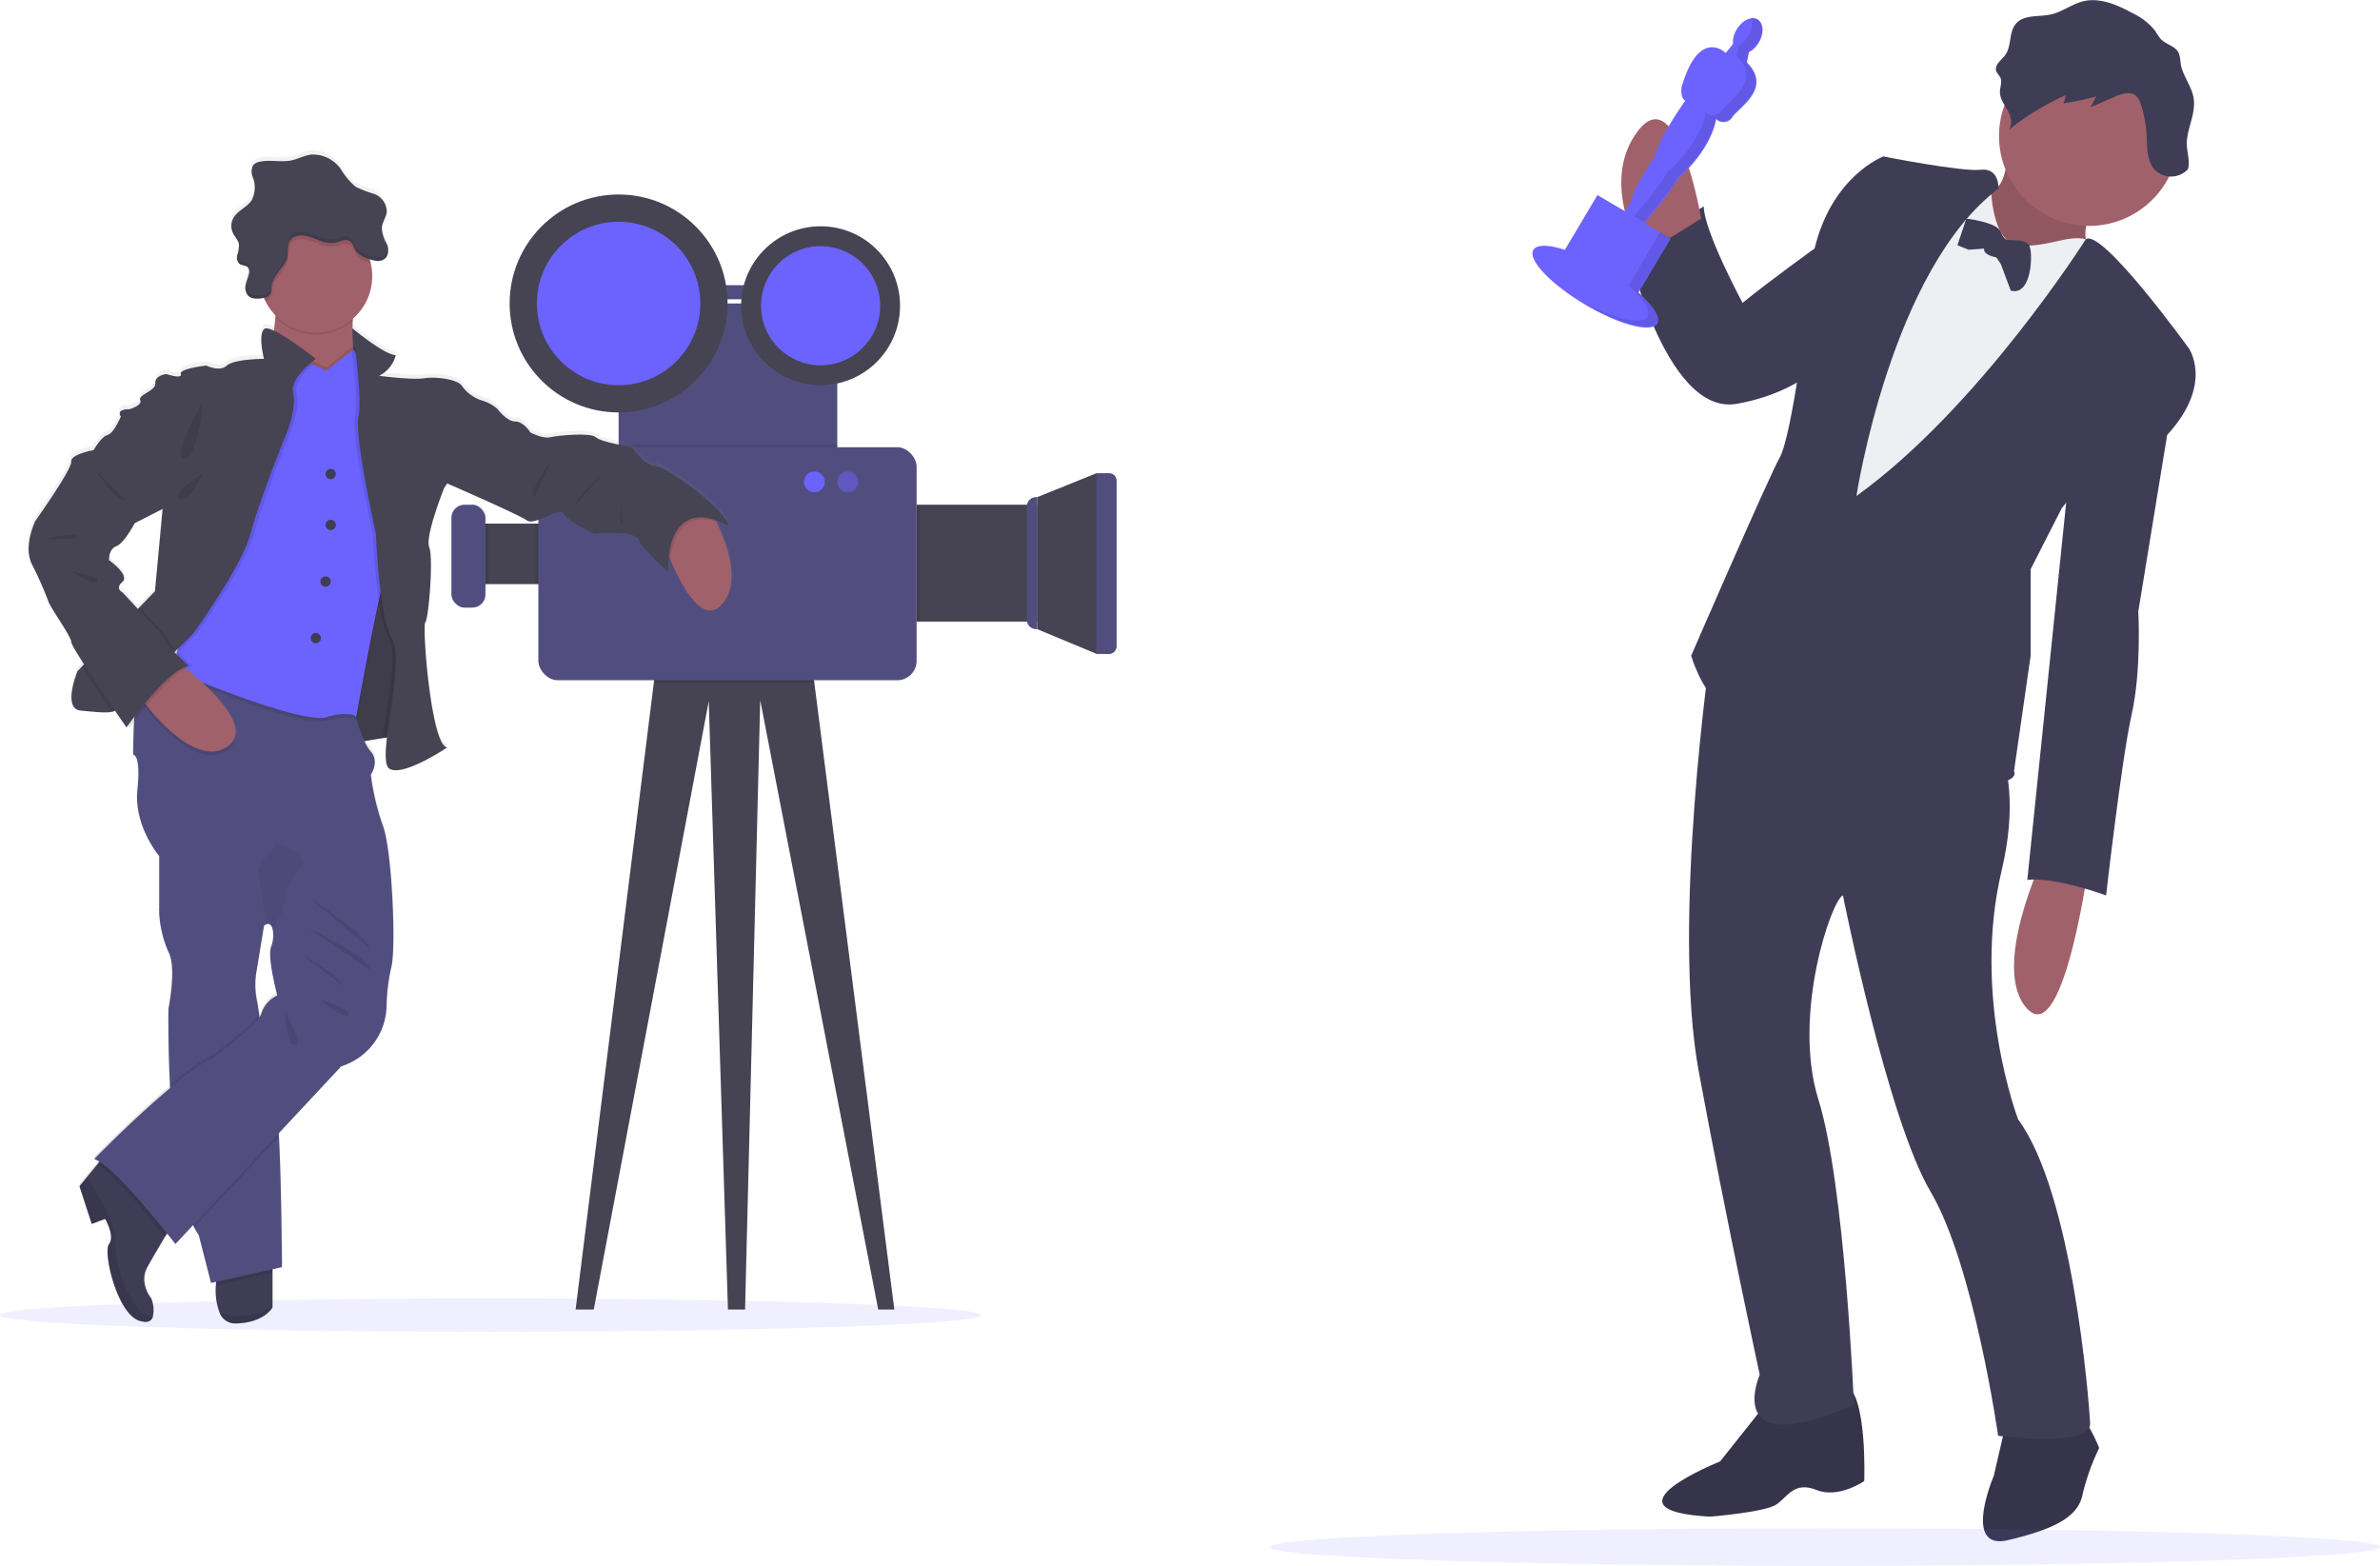 <svg id="Layer_1" data-name="Layer 1" xmlns="http://www.w3.org/2000/svg" xmlns:xlink="http://www.w3.org/1999/xlink" viewBox="0 0 387.89 255.22"><defs><style>.cls-1,.cls-5,.cls-6{fill:#6c63ff;}.cls-1,.cls-11,.cls-4{opacity:0.1;}.cls-1,.cls-10,.cls-4,.cls-6{isolation:isolate;}.cls-2{fill:#464353;}.cls-3{fill:#514e7f;}.cls-6{opacity:0.5;}.cls-7{fill:url(#linear-gradient);}.cls-8{fill:#3f3d56;}.cls-9{fill:#a1616a;}.cls-10{opacity:0.05;}.cls-12{fill:#a0616a;}.cls-13{fill:#36344a;}.cls-14{fill:#eeeff3;}</style><linearGradient id="linear-gradient" x1="99.75" y1="-54.44" x2="99.75" y2="136.5" gradientTransform="matrix(1, 0, 0, -1, -24.78, 189.78)" gradientUnits="userSpaceOnUse"><stop offset="0" stop-color="gray" stop-opacity="0.25"/><stop offset="0.54" stop-color="gray" stop-opacity="0.12"/><stop offset="1" stop-color="gray" stop-opacity="0.1"/></linearGradient></defs><title>what-4</title><ellipse class="cls-1" cx="79.95" cy="214.34" rx="79.95" ry="2.72"/><polygon class="cls-2" points="145.76 213.43 143.13 213.43 123.9 114.12 121.43 213.43 118.64 213.43 115.51 114.29 96.77 213.43 93.81 213.43 106.55 111.36 106.97 108.04 131.96 105.25 132.73 111.36 145.76 213.43"/><rect class="cls-2" x="76.77" y="85.34" width="15.91" height="9.86"/><path class="cls-2" d="M182.11,109.83l9.62-3.88h2.11a1.16,1.16,0,0,1,1.16,1.16V134.2a1.16,1.16,0,0,1-1.16,1.16h-2.11l-9.62-4Z" transform="translate(-13.05 -28.81)"/><rect class="cls-2" x="149.4" y="82.26" width="19.67" height="19.05"/><rect class="cls-3" x="115.26" y="46.48" width="12.66" height="2.3"/><rect class="cls-3" x="100.82" y="49.46" width="35.64" height="26.02"/><rect class="cls-4" x="100.82" y="72.39" width="35.64" height="3.08"/><rect class="cls-4" x="149.09" y="82.26" width="0.8" height="19.05"/><rect class="cls-4" x="87.25" y="85.34" width="5.43" height="9.86"/><polygon class="cls-4" points="132.73 111.36 106.55 111.36 106.97 108.04 131.96 105.25 132.73 111.36"/><rect class="cls-3" x="87.74" y="72.89" width="61.65" height="37.98" rx="3.17"/><path class="cls-3" d="M181.93,109.83h.18v21.52h-.18a1.54,1.54,0,0,1-1.54-1.54h0V111.37A1.54,1.54,0,0,1,181.93,109.83Z" transform="translate(-13.05 -28.81)"/><path class="cls-3" d="M191.73,106h2a1.27,1.27,0,0,1,1.27,1.27V134.1a1.27,1.27,0,0,1-1.27,1.27h-2V106Z" transform="translate(-13.05 -28.81)"/><rect class="cls-4" x="76.77" y="85.34" width="2.84" height="9.86"/><rect class="cls-3" x="73.57" y="82.26" width="5.55" height="16.77" rx="2.13"/><circle class="cls-2" cx="100.82" cy="49.46" r="17.76"/><circle class="cls-5" cx="100.82" cy="49.46" r="13.32"/><circle class="cls-2" cx="133.74" cy="49.83" r="12.95"/><circle class="cls-5" cx="133.74" cy="49.83" r="9.71"/><circle class="cls-5" cx="132.73" cy="78.54" r="1.7"/><circle class="cls-6" cx="138.16" cy="78.54" r="1.7"/><path class="cls-7" d="M129.75,113.23l-.12-.24a10.73,10.73,0,0,1,2.15,1c-.3-2.58-10.18-9.81-12-9.81s-3.75-3.07-3.75-3.07-5.14-.8-5.93-1.63-6.13-.35-7.42-.06-3.26-.79-3.26-.79S98.37,96.84,97,96.84s-2.86-2-2.86-2a6.12,6.12,0,0,0-2.47-1.39A6.45,6.45,0,0,1,88.29,91c-.69-1-4.15-1.49-6.12-1.19s-7.32-.4-7.32-.4A5.22,5.22,0,0,0,77.55,86c-1.94-.1-7.06-4.39-7.06-4.39S70.71,83,71,85l-.33-.42-.05,0a33.81,33.81,0,0,1,0-4.15c0-.11,0-.21,0-.32a9.24,9.24,0,0,0,2.9-9.1c-.06-.23-.12-.45-.19-.66a4.41,4.41,0,0,0,1.19.29h.21a1.71,1.71,0,0,0,1.3-.57h0a1.76,1.76,0,0,0,.14-.23l0,0a1.09,1.09,0,0,0,.09-.23.31.31,0,0,0,0-.08,1.29,1.29,0,0,0,0-.19V69a3.74,3.74,0,0,0-.3-1.32,6,6,0,0,1-.73-2.35,1.38,1.38,0,0,1,0-.2,10.13,10.13,0,0,1,.63-1.88v0A2.86,2.86,0,0,0,76,63a.24.24,0,0,0,0-.08,1.88,1.88,0,0,0,0-.33v0A3.14,3.14,0,0,0,74,59.72a20.64,20.64,0,0,1-3.1-1.18,11.8,11.8,0,0,1-2.42-2.91,5.55,5.55,0,0,0-4.74-2.33c-1.13.13-2.15.72-3.27,1-1.69.35-3.49-.16-5.18.23a1.81,1.81,0,0,0-1.06.6,1.28,1.28,0,0,0-.21.53h0a2.44,2.44,0,0,0,0,.54v0a4.54,4.54,0,0,0,.09.51l0,.1a.36.36,0,0,0,0,.1l.06.21.09.35v0c0,.12.05.25.07.37h0a6.93,6.93,0,0,1,.1.78h0A3.55,3.55,0,0,1,54,60.74c-.74,1.18-2.31,1.71-3,2.94a2.54,2.54,0,0,0-.29,1h0a1.88,1.88,0,0,0,0,.34v0a1,1,0,0,0,0,.3v.07a1.22,1.22,0,0,0,.06.26.19.19,0,0,0,0,.08,1.88,1.88,0,0,0,.12.3h0c.32.66.92,1.21,1,1.92h0A.11.11,0,0,0,52,68a5.22,5.22,0,0,1-.27,1.6,1.29,1.29,0,0,0,0,.19h0v.67a.45.45,0,0,0,0,.11l0,.08a.47.47,0,0,0,.05.1l0,.06.07.11,0,0a.74.74,0,0,0,.13.12c.41.3,1.05.22,1.38.6a.71.71,0,0,1,.1.14l0,0a1,1,0,0,1,.05.16h0a1.56,1.56,0,0,1,0,.68c-.11.59-.37,1.13-.5,1.71,0,.12,0,.24-.06.36h0A1,1,0,0,1,53,75v.23a1.62,1.62,0,0,0,0,.22c0,.08,0,.08,0,.11l0,.08a.53.53,0,0,0,0,.12l0,.07a.5.5,0,0,0,0,.13l0,0a1.08,1.08,0,0,0,.11.18,1.87,1.87,0,0,0,1.57.65A4.7,4.7,0,0,0,56,76.7l.24.54a9.48,9.48,0,0,0,1.67,2.35,2.48,2.48,0,0,1,0,.27c-.07.68-.15,1.4-.24,2.14-.77-.36-1.37-.49-1.6-.24-1,1.09,0,4.86,0,4.86s-4.85,0-6,1.09-3.36,0-3.36,0-4.45.49-4.15,1.39-2.37,0-2.37,0-1.88.2-1.78,1.48-2.87,1.88-2.48,2.77S34,94.83,34,94.83s-2.17-.09-1.38,1.19h0s-1.18,2.78-2.17,3-2.27,2.48-2.27,2.48-3.81.69-3.64,1.88-5.85,9.7-5.85,9.7-2,4.08-.6,7a55.58,55.58,0,0,1,2.67,6c.3,1.09,3.89,5.88,3.86,6.77a21.09,21.09,0,0,0,2.11,3.69l-.36.36-.78.81s-2.47,6.14.49,6.44c2.51.25,4.31.43,5.22.18a1.57,1.57,0,0,0,.42-.18l0,0c1.08,1.59,1.85,2.7,1.85,2.7l.29-.42.3.42.64-.89c-.13,2.7-.15,5.35-.15,5.35s1.29-.2.69,5.75S39,167.88,39,167.88v8.82h0s0,.22,0,.59a18.19,18.19,0,0,0,1.54,6.23c1.39,2.57,0,9.31,0,9.31s-.09,5.5.24,12.35c0,.19,0,.38,0,.57-6,5-12.42,11.65-12.42,11.65a3.74,3.74,0,0,1,.89.4l-.36.46-1.64,2h0L26,221.84h0L28,228l2.19-.85s1.18,2,.93,3.44a1.42,1.42,0,0,1-.29.69.93.93,0,0,0-.16.35c-.57,2.23,1.82,11.86,5.6,12.27,0,0,1.29.43,1.7-.73a5,5,0,0,0-.25-3s-2-2.42-.71-5c.76-1.52,2-3.56,2.93-5l.37-.6,1.32,1.69,2.91-3.13a3.54,3.54,0,0,0,.19.39,8.8,8.8,0,0,0,.75,1.25l2,7.83.8-.18c0,.19,0,.4,0,.6a9.87,9.87,0,0,0,.65,4.53,2.7,2.7,0,0,0,2.65,1.65c4.59-.11,5.93-2.6,5.93-2.6v-6.22l1.58-.35s-.12-13.68-.52-21.31c0-.17,0-.34,0-.5v-.06l10.15-10.92.78-.31a10.54,10.54,0,0,0,6.62-9.21,31.7,31.7,0,0,1,.79-6.74c.79-3.07.1-19-1.38-23a40.64,40.64,0,0,1-2-8.42s1.48-2.08,0-3.81a7.32,7.32,0,0,1-1-1.69l1.93-.32,1.11-.18.6-.11c-.3,2.63-.35,4.64.35,5.12,2.18,1.48,9.49-3.47,9.49-3.47-2.67,0-4.15-19.91-3.61-20.41s1.36-10.47.65-12.25,2.48-9.73,2.48-9.73l.5-.73h0s11.66,5.1,12.94,6.07,5.34-2.37,6-1.08,5,3.23,5,3.23,6.43-.65,7.12.94,4.84,5.3,4.84,5.3a22.85,22.85,0,0,1,.16-2.61l.26.63c2,4.65,5.24,10.55,8.28,7.38C134.05,123.25,131.43,116.59,129.75,113.23Zm-87.91,21v.06l0,0Zm-2.3-22.85-1.26,13.25-2.47,2.56-.29.31L33,124.78s-1.29-.6,0-1.69-2.18-3.56-2.18-3.56-.1-1.77,1.19-2.27,3-3.77,3-3.77l4.65-2.37h0Zm16.53,67.84a1.61,1.61,0,0,1,.3-.21c.55-.32.91,0,1.09.63a5,5,0,0,1-.21,3.05c-.69,1.59,1,7.93,1,7.93a4.85,4.85,0,0,0-2.57,2.87,2.23,2.23,0,0,1-.29.65c0-.17-.05-.33-.08-.48-.19-1.19-.29-2-.29-2a12.4,12.4,0,0,1-.2-4.66c.31-1.9.95-5.78,1.18-7.24.06-.36.1-.57.1-.6Z" transform="translate(-13.05 -28.81)"/><path class="cls-2" d="M69.85,82.74l.64-.42,1.81,3.81-.69.81h-2.1s.07-2.07.12-2.15S69.85,82.74,69.85,82.74Z" transform="translate(-13.05 -28.81)"/><path class="cls-8" d="M57.46,233.76v8.15s-1.34,2.49-5.93,2.6a2.7,2.7,0,0,1-2.65-1.65,10,10,0,0,1-.65-4.52,18.22,18.22,0,0,1,.22-2.1Z" transform="translate(-13.05 -28.81)"/><path class="cls-4" d="M57.46,233.76v2.52l-9.23,2.06a18.22,18.22,0,0,1,.22-2.1Z" transform="translate(-13.05 -28.81)"/><path class="cls-3" d="M59,235.34l-11.56,2.57-2-7.81a9.19,9.19,0,0,1-.75-1.25c-.13-.25-.25-.51-.37-.79-2.16-4.92-3.11-13.8-3.52-21.36l-.06-1.14c-.33-6.83-.24-12.32-.24-12.32s1.38-6.72,0-9.29A17.92,17.92,0,0,1,39,177.73c0-.38,0-.6,0-.6l.21-.56.87-2.3h9.59L55.23,179l.84.72-.09.59c-.24,1.47-.88,5.34-1.19,7.23a12.77,12.77,0,0,0,.2,4.65s.12.75.3,1.94c0,.3.09.61.15,1,.71,4.38,2,12.38,2.6,14.29a21.06,21.06,0,0,1,.4,3.63c0,.35.05.72.07,1.11C58.92,221.7,59,235.34,59,235.34Z" transform="translate(-13.05 -28.81)"/><path class="cls-4" d="M57.46,241.83v.08s-1.34,2.49-5.93,2.6a2.7,2.7,0,0,1-2.65-1.65A11.52,11.52,0,0,0,57.46,241.83Z" transform="translate(-13.05 -28.81)"/><path class="cls-9" d="M130.59,127.42c-3,3.16-6.31-2.72-8.28-7.37-1.1-2.61-1.8-4.84-1.8-4.84l8.11-3.43s.5.79,1.13,2C131.43,117.17,134.05,123.82,130.59,127.42Z" transform="translate(-13.05 -28.81)"/><path class="cls-9" d="M70.54,81.1a37.27,37.27,0,0,0,.65,8.76s-16.5,1.78-15-.79c.87-1.5,1.44-5.48,1.75-8.52.23-2.15.33-3.83.33-3.83s15.81-6.33,13.44-1A15.59,15.59,0,0,0,70.54,81.1Z" transform="translate(-13.05 -28.81)"/><polygon class="cls-2" points="58.88 94.76 56.66 121.24 66.84 119.56 65.06 97.72 65.66 91.89 58.88 94.76"/><polygon class="cls-4" points="66.84 119.61 62.42 120.33 56.66 121.28 57.07 116.45 58.88 94.8 61.19 93.82 62.83 93.13 65.66 91.93 65.06 97.76 66.84 119.61"/><path class="cls-8" d="M37,235.46c-1.3,2.59.7,5,.7,5a5,5,0,0,1,.25,3c-.41,1.15-1.7.73-1.7.73-4-.45-6.48-11.34-5.44-12.59s-.63-4.12-.63-4.12L28,228.3l-2-6.14,1.26-1.56,1.64-2,1.1-1.37,11,11.53s-.47.71-1.12,1.73C39.05,231.9,37.8,234,37,235.46Z" transform="translate(-13.05 -28.81)"/><path class="cls-4" d="M58.52,214.09,44.75,228.85c-2.42-4.71-3.45-14.17-3.89-22.15a37.17,37.17,0,0,1,6.91-4.86s6.34-4.59,7.68-6.79c.71,4.38,2,12.38,2.6,14.3A30.64,30.64,0,0,1,58.52,214.09Z" transform="translate(-13.05 -28.81)"/><polygon class="cls-4" points="42.18 150.17 26.14 147.76 27.01 145.46 36.6 145.46 42.18 150.17"/><path class="cls-4" d="M58.46,213,44.39,228.06c-2.17-4.92-3.12-13.8-3.53-21.36l-.06-1.14a39.13,39.13,0,0,1,7-4.91s5.92-4.27,7.53-6.55c0,.3.09.61.15,1,.71,4.39,2,12.39,2.6,14.3A22.8,22.8,0,0,1,58.46,213Z" transform="translate(-13.05 -28.81)"/><path class="cls-4" d="M41.08,228.76s-.47.7-1.12,1.72c-2.36-3-8-9.84-11-11.89l1.1-1.36Z" transform="translate(-13.05 -28.81)"/><path class="cls-3" d="M76.83,186.42a31.51,31.51,0,0,0-.79,6.72,10.51,10.51,0,0,1-6.62,9.19l-.78.3-27,28.94s-10-13-13.25-13.84c0,0,13.14-13.54,19.37-16.5,0,0,7.51-5.44,7.91-7.31a4.82,4.82,0,0,1,2.57-2.87s-1.68-6.32-1-7.91a5.09,5.09,0,0,0,.21-3c-.18-.59-.54-.94-1.1-.63a1.48,1.48,0,0,0-.29.22L39,177.12v-8.79s-4.15-4.84-3.55-10.77-.7-5.73-.7-5.73.06-10,.91-10.85,9-4.67,9-4.67l25.45,4.52,1,4.87s.89,3.87,2.37,5.59,0,3.79,0,3.79a40.62,40.62,0,0,0,2,8.41C76.94,167.45,77.62,183.35,76.83,186.42Z" transform="translate(-13.05 -28.81)"/><path class="cls-4" d="M71.69,75.73a15.64,15.64,0,0,0-1.15,5.37,9.19,9.19,0,0,1-12.62-.55c.23-2.15.33-3.83.33-3.83S74.06,70.39,71.69,75.73Z" transform="translate(-13.05 -28.81)"/><path class="cls-9" d="M73.71,73.87a9.17,9.17,0,1,1-.25-2.15A9.19,9.19,0,0,1,73.71,73.87Z" transform="translate(-13.05 -28.81)"/><path class="cls-4" d="M66.26,89.86s-6.61-3.06-7-3.46-14.12,34.79-14.12,34.79l-3.85,17.49s20.55,8.8,25,7.61,4.84,0,4.84,0,4.55-25.5,6-27.77-1.38-25.4-1.38-25.4L70.62,86.4Z" transform="translate(-13.05 -28.81)"/><path class="cls-4" d="M66.26,88.68s-6.61-3.07-7-3.46S45.12,120,45.12,120L41.27,137.5s20.55,8.79,25,7.61,4.84,0,4.84,0,4.55-25.5,6-27.77-1.38-25.4-1.38-25.4l-5.14-6.73Z" transform="translate(-13.05 -28.81)"/><path class="cls-5" d="M77.12,117.93a20.2,20.2,0,0,0-1.24,4c-.35,1.42-.73,3.1-1.12,4.91C73,135,71.1,145.7,71.1,145.7s-.12-.36-1-.48a10.17,10.17,0,0,0-3.86.48c-4.44,1.19-25-7.61-25-7.61l.59-2.67,3.26-14.82S58.85,85.41,59.25,85.81c.24.24,2.8,1.48,4.76,2.41l2.25,1L70.41,86l.23-.18,5.12,6.72S78.61,115.66,77.12,117.93Z" transform="translate(-13.05 -28.81)"/><path class="cls-4" d="M61.41,92.73c.59,2.28-.79,6-.79,6s-4.74,11.66-6.13,17-9.3,16.25-9.3,16.25l-2.79,2.79-.56.56,3.26-14.82S58.84,85.41,59.23,85.8A52.7,52.7,0,0,0,64,88.21C62.77,89.32,61,91.22,61.41,92.73Z" transform="translate(-13.05 -28.81)"/><path class="cls-2" d="M60.82,92.73c.59,2.28-.79,6-.79,6s-4.75,11.66-6.13,17-9.3,16.25-9.3,16.25l-2.79,2.79-.6.59c-3.17,3.17-7.64,7.6-9,8.9a5,5,0,0,1-.4.36,1.57,1.57,0,0,1-.42.18c-.91.25-2.71.07-5.22-.18-3-.3-.49-6.42-.49-6.42l.78-.81.71-.73,8.08-8.31.59-.63,2.47-2.55L39.53,112l0-.32-.93-2.12c-1.51-3.46-4.48-10.15-5.56-12.31-.13-.26-.23-.44-.3-.56s0,0,0,0c-.8-1.28,1.38-1.18,1.38-1.18s2.17-.6,1.78-1.49,2.57-1.48,2.47-2.76,1.78-1.49,1.78-1.49,2.67.89,2.37,0,4.15-1.38,4.15-1.38,2.17,1.09,3.36,0,6.05-1.09,6.05-1.09-1-3.75,0-4.84,8.44,4.84,8.44,4.84S60.22,90.45,60.82,92.73Z" transform="translate(-13.05 -28.81)"/><path class="cls-4" d="M36.11,143.33s8.2,11.56,13.94,7.81-7.71-13.54-7.71-13.54Z" transform="translate(-13.05 -28.81)"/><path class="cls-9" d="M36.11,142.73s8.2,11.57,13.94,7.81S42.34,137,42.34,137Z" transform="translate(-13.05 -28.81)"/><path class="cls-4" d="M75.47,149.1c.63-5.46,2.44-13.66,1-16.15a19.94,19.94,0,0,1-1.67-6.15c-.21-1.39-.38-2.84-.52-4.21-.36-3.65-.47-6.78-.47-6.78S70.21,99.94,70.9,96.68c.43-2-.07-7.15-.5-10.69l.23-.18,5.11,6.72s2.87,23.13,1.38,25.4a20.2,20.2,0,0,0-1.24,4l2.83-1.18-.6,5.83,1.78,21.84Z" transform="translate(-13.05 -28.81)"/><path class="cls-2" d="M70.49,82.32s5.12,4.28,7.06,4.38a5.21,5.21,0,0,1-2.7,3.36s5.34.71,7.32.4,5.43.19,6.12,1.19a6.42,6.42,0,0,0,3.38,2.46,6.11,6.11,0,0,1,2.48,1.39l-8.71,12.84S82.28,116.25,83,118s-.1,11.76-.64,12.25.94,20.36,3.61,20.36c0,0-7.32,4.94-9.49,3.46S79.22,136.61,77,133s-2.67-17.14-2.67-17.14-3.55-15.87-2.86-19.13S70.49,82.32,70.49,82.32Z" transform="translate(-13.05 -28.81)"/><path class="cls-4" d="M129.75,113.82c-2.64-.82-6.69-.84-7.44,6.23-1.1-2.61-1.8-4.84-1.8-4.84l8.11-3.43S129.12,112.57,129.75,113.82Z" transform="translate(-13.05 -28.81)"/><path class="cls-2" d="M89.3,94.9l4.85.6s1.48,2,2.86,2,2.47,1.78,2.47,1.78,2,1.09,3.26.79,6.62-.79,7.41,0,5.93,1.63,5.93,1.63,2,3.06,3.76,3.06,11.66,7.22,11.95,9.79c0,0-9.78-6.23-9.88,7.46,0,0-4.15-3.71-4.84-5.29s-7.12-.93-7.12-.93-4.34-1.93-5-3.22-4.74,2-6,1.07-12.94-6-12.94-6l-3.61-6.78Z" transform="translate(-13.05 -28.81)"/><circle class="cls-8" cx="53.9" cy="77.26" r="0.84"/><circle class="cls-8" cx="53.06" cy="94.78" r="0.84"/><circle class="cls-8" cx="53.9" cy="85.56" r="0.84"/><circle class="cls-8" cx="51.47" cy="104" r="0.84"/><path class="cls-4" d="M38,243.44a1.34,1.34,0,0,1-1.7.73c-4-.44-6.48-11.34-5.45-12.59s-.64-4.13-.64-4.13L28,228.3l-2-6.14,1.26-1.56c1.26,2.18,3.06,5.31,3.48,6.11a11.22,11.22,0,0,1,1.12,5.34C31.82,234,34.05,243.19,38,243.44Z" transform="translate(-13.05 -28.81)"/><path class="cls-4" d="M73.46,71.7a6.13,6.13,0,0,1-.6-.22,3.88,3.88,0,0,1-1.8-1.19c-.38-.55-.5-1.33-1.09-1.64s-1.48.13-2.21.29a4.54,4.54,0,0,1-2.63-.35c-1.26-.46-3-1.32-4.32-.43-1,.69-.62,2.15-.88,3.19-.4,1.61-2.11,2.66-2.44,4.3-.14.72-.05,1.6-.63,2a1.63,1.63,0,0,1-.57.25,9.19,9.19,0,1,1,16.48-8.14,9.31,9.31,0,0,1,.7,1.91Z" transform="translate(-13.05 -28.81)"/><path class="cls-2" d="M65.13,68a4.57,4.57,0,0,0,2.62.35c.75-.18,1.54-.66,2.21-.3s.72,1.09,1.09,1.65a3.75,3.75,0,0,0,1.81,1.18,5,5,0,0,0,1.61.45A1.8,1.8,0,0,0,76,70.75a2.32,2.32,0,0,0,0-2.35,5.83,5.83,0,0,1-.72-2.35c0-1,.74-1.83.8-2.8a3.13,3.13,0,0,0-2-2.82A19.28,19.28,0,0,1,71,59.24a11.52,11.52,0,0,1-2.42-2.89A5.57,5.57,0,0,0,63.79,54c-1.12.13-2.14.72-3.26.95-1.7.35-3.5-.16-5.19.23a1.81,1.81,0,0,0-1.05.58,2.35,2.35,0,0,0,0,2,4.61,4.61,0,0,1-.19,3.63c-.74,1.2-2.31,1.71-3,2.94A2.63,2.63,0,0,0,51,66.74c.32.68.95,1.23,1,2a4.58,4.58,0,0,1-.27,1.59,1.46,1.46,0,0,0,.35,1.49c.44.29,1.05.22,1.39.59a1.19,1.19,0,0,1,.15,1c-.12.59-.37,1.13-.5,1.71a2.1,2.1,0,0,0,.23,1.71c.57.78,1.73.73,2.67.52a1.92,1.92,0,0,0,.75-.29c.59-.45.48-1.33.63-2,.32-1.63,2-2.69,2.44-4.3.26-1-.13-2.51.87-3.19C62.1,66.67,63.86,67.53,65.13,68Z" transform="translate(-13.05 -28.81)"/><path class="cls-4" d="M63.68,175.25s9.31,5.93,9.61,8.2Z" transform="translate(-13.05 -28.81)"/><path class="cls-4" d="M63.21,180s10.67,5.14,10.08,6.92Z" transform="translate(-13.05 -28.81)"/><path class="cls-4" d="M62.5,184.54s6,3.16,6.42,5Z" transform="translate(-13.05 -28.81)"/><path class="cls-4" d="M65.07,191.66s4,3.46,4.74,2.57S65.07,191.66,65.07,191.66Z" transform="translate(-13.05 -28.81)"/><path class="cls-4" d="M59.53,193.83s3.08,4.94,1.6,5.24S59.53,193.83,59.53,193.83Z" transform="translate(-13.05 -28.81)"/><path class="cls-4" d="M46,106.07s-5.24,3.16-3.66,4S46,106.07,46,106.07Z" transform="translate(-13.05 -28.81)"/><path class="cls-4" d="M46,94.41s-5.34,9.78-2.87,9.09S46,94.41,46,94.41Z" transform="translate(-13.05 -28.81)"/><path class="cls-4" d="M102.72,104.19s-3.26,3.84-2.66,5.93Z" transform="translate(-13.05 -28.81)"/><path class="cls-4" d="M111.24,106.07s-4.9,4.35-4.18,4.84Z" transform="translate(-13.05 -28.81)"/><path class="cls-4" d="M114.29,111.41s-.5,2.86.29,3Z" transform="translate(-13.05 -28.81)"/><path class="cls-10" d="M60.87,171.71c-1.26,1.63-1.26,4.53-1.83,5.71-.31.65-1,1.78-1.57,2.69-.18-.59-.54-.94-1.09-.63-.37-2.72-1-7.41-1.22-8.36-.3-1.33,3-4.89,3-4.89s3.18.67,4,2.3S62.13,170.09,60.87,171.71Z" transform="translate(-13.05 -28.81)"/><path class="cls-4" d="M44.41,137.4c-3.56.49-10.18,10-10.18,10l-2.07-3c-1.52-2.23-3.56-5.29-5-7.6l8.69-9,1.58,1.7s3.06,3.07,3.06,3.66a5.54,5.54,0,0,0,1.35,1.7C43,136.05,44.41,137.4,44.41,137.4Z" transform="translate(-13.05 -28.81)"/><path class="cls-4" d="M33.07,97.28c-.13-.26-.23-.44-.3-.56L36.6,97l2,12.6C37.12,106.13,34.15,99.44,33.07,97.28Z" transform="translate(-13.05 -28.81)"/><path class="cls-4" d="M41.21,135.45c-3.18,3.17-7.65,7.6-9.05,8.9l-.4.36a1.5,1.5,0,0,1-.41.18c-1.4-2-3.39-5-4.93-7.41l.71-.74,8.08-8.31,1,1.07s3.06,3.07,3.06,3.66A9.37,9.37,0,0,0,41.21,135.45Z" transform="translate(-13.05 -28.81)"/><path class="cls-2" d="M37.2,97l-4.45-.3s-1.18,2.77-2.17,3-2.28,2.47-2.28,2.47-3.8.69-3.64,1.88-5.85,9.66-5.85,9.66-2,4.07-.59,7a60.41,60.41,0,0,1,2.67,6c.29,1.09,3.8,5.84,3.77,6.73s9,13.93,9,13.93,6.62-9.49,10.17-10c0,0-4-3.66-4-4.25s-3-3.66-3-3.66L33,125.34s-1.29-.59,0-1.68-2.18-3.56-2.18-3.56-.1-1.78,1.19-2.27,3-3.75,3-3.75l4.65-2.38Z" transform="translate(-13.05 -28.81)"/><path class="cls-4" d="M20.22,116.64s5.33-1.08,5.43-.39S20.22,116.64,20.22,116.64Z" transform="translate(-13.05 -28.81)"/><path class="cls-4" d="M24.66,122s4.53.59,4.33,1.56S24.66,122,24.66,122Z" transform="translate(-13.05 -28.81)"/><path class="cls-4" d="M28.4,105.23s4.35,6.16,4.94,4.88Z" transform="translate(-13.05 -28.81)"/><g class="cls-11"><path d="M54.54,59.34a6.94,6.94,0,0,0-.27-2.12,6.71,6.71,0,0,1-.19-.89,3.54,3.54,0,0,0,.19,1.48A8,8,0,0,1,54.54,59.34Z" transform="translate(-13.05 -28.81)"/><path d="M75.33,65.87c.12-.89.73-1.7.78-2.61a2.36,2.36,0,0,0,0-.46c-.12.92-.76,1.74-.79,2.67A1.79,1.79,0,0,0,75.33,65.87Z" transform="translate(-13.05 -28.81)"/><path d="M76,70.17a1.86,1.86,0,0,1-1.51.57,5.29,5.29,0,0,1-1.61-.45,3.91,3.91,0,0,1-1.81-1.19c-.38-.55-.5-1.32-1.09-1.64s-1.48.13-2.21.3a4.67,4.67,0,0,1-2.62-.35c-1.27-.47-3-1.32-4.33-.44-1,.69-.62,2.15-.87,3.19-.41,1.61-2.12,2.67-2.45,4.3-.14.72,0,1.6-.63,2.05a1.88,1.88,0,0,1-.75.3c-1,.2-2.11.25-2.67-.52a1.67,1.67,0,0,1-.3-.76,1.9,1.9,0,0,0,.3,1.35c.57.78,1.74.73,2.67.52a1.75,1.75,0,0,0,.75-.3c.59-.44.49-1.32.63-2,.33-1.64,2-2.69,2.45-4.31.25-1-.14-2.5.87-3.19,1.3-.89,3.06,0,4.33.44a4.57,4.57,0,0,0,2.62.35c.75-.18,1.54-.67,2.21-.3s.71,1.09,1.09,1.64a3.7,3.7,0,0,0,1.81,1.19,5,5,0,0,0,1.61.45A1.83,1.83,0,0,0,76,70.76a1.74,1.74,0,0,0,.32-1.36A1.47,1.47,0,0,1,76,70.17Z" transform="translate(-13.05 -28.81)"/><path d="M52.07,68.14c-.1-.75-.73-1.3-1-2a2.3,2.3,0,0,1-.24-.81A2.64,2.64,0,0,0,51,66.75c.31.66.91,1.2,1,1.92A1.88,1.88,0,0,0,52.07,68.14Z" transform="translate(-13.05 -28.81)"/><path d="M53.72,72.77a1.12,1.12,0,0,0-.17-.94c-.33-.38-1-.29-1.38-.59a1,1,0,0,1-.39-.71,1.34,1.34,0,0,0,.39,1.3c.39.28,1,.22,1.38.6A.84.84,0,0,1,53.72,72.77Z" transform="translate(-13.05 -28.81)"/></g><path class="cls-12" d="M346.18,168.25s-8.87,18.45-2.71,25,10.31-25.68,10.31-25.68Z" transform="translate(-13.05 -28.81)"/><path class="cls-13" d="M303.32,254.5,293.39,267s-20.08,8-1.63,9c0,0,9-.72,10.83-2s2.89-3.8,6.51-2.35,7.78-1.45,7.78-1.45.54-14.1-3.08-15.73S303.32,254.5,303.32,254.5Z" transform="translate(-13.05 -28.81)"/><path class="cls-13" d="M340.39,259,338,269.33s-5.25,12.3,2.35,10.49,11.39-3.8,12.11-7.41a36.47,36.47,0,0,1,2.71-7.6S353,259.2,351.06,259,340.39,259,340.39,259Z" transform="translate(-13.05 -28.81)"/><path class="cls-8" d="M291.92,134.43s-6.51,44.68-2,69.06,9.93,49.37,9.93,49.37-6.32,14.44,15.35,4.88c0,0-1.45-35.81-5.79-49.73s2.23-32.72,4-33.26c0,0,7.23,36.35,14.29,48.3s11,39.77,11,39.77,15.2,2,15-2-2.89-37.61-11.73-49.55c0,0-7.6-19.89-2.71-40.5s-5.25-27.67-5.25-27.67l-16.08-19-16.09-3.61Z" transform="translate(-13.05 -28.81)"/><path class="cls-12" d="M339.64,57.44a5.16,5.16,0,0,1-.8,1.63,4.71,4.71,0,0,1-1.32,1,24.74,24.74,0,0,1-5,2.15c-.45.91.28,1.92,1,2.65l2,2.16c1.19,1.26,2.38,2.51,3.67,3.67a31.88,31.88,0,0,0,8.36,5.41c1.6.71,3.66,1.22,4.95,0s1-3.27,1.73-4.82a.87.87,0,0,0,0-1.23.7.7,0,0,0-.19-.15,4.76,4.76,0,0,1-1-4.12c.22-1.46.81-2.83,1.15-4.26a5.77,5.77,0,0,0-.36-4.29,6,6,0,0,0-1.71-1.68,15.8,15.8,0,0,0-4.88-2.33c-.91-.24-1.81-.41-2.71-.68-.56-.17-2.08-1.22-2.56-1.13C341,51.6,340,56.39,339.64,57.44Z" transform="translate(-13.05 -28.81)"/><path class="cls-4" d="M339.64,57.44a5.16,5.16,0,0,1-.8,1.63,4.71,4.71,0,0,1-1.32,1,24.74,24.74,0,0,1-5,2.15c-.45.91.28,1.92,1,2.65l2,2.16c1.19,1.26,2.38,2.51,3.67,3.67a31.88,31.88,0,0,0,8.36,5.41c1.6.71,3.66,1.22,4.95,0s1-3.27,1.73-4.82a.87.87,0,0,0,0-1.23.7.7,0,0,0-.19-.15,4.76,4.76,0,0,1-1-4.12c.22-1.46.81-2.83,1.15-4.26a5.77,5.77,0,0,0-.36-4.29,6,6,0,0,0-1.71-1.68,15.8,15.8,0,0,0-4.88-2.33c-.91-.24-1.81-.41-2.71-.68-.56-.17-2.08-1.22-2.56-1.13C341,51.6,340,56.39,339.64,57.44Z" transform="translate(-13.05 -28.81)"/><path class="cls-14" d="M337.62,60.68c0-.35-.07-.77-.37-1a1,1,0,0,0-.58-.12c-4.27,0-7.73,3.35-10.41,6.67a113.93,113.93,0,0,0-14,23c-2.38,5-4.58,10.62-3.05,15.94a16.23,16.23,0,0,0,2.13,4.44,24.37,24.37,0,0,0,4.62,5.2,5.1,5.1,0,0,0,2.41,1.31,5.72,5.72,0,0,0,3.79-1.24q3.48-2.18,6.93-4.38a81,81,0,0,0,10.76-7.8,28.84,28.84,0,0,0,7.77-10.64c.69-1.75,1.15-3.61,1.92-5.31,1.19-2.61,3.1-4.92,3.77-7.71.32-1.33.35-2.71.69-4,.27-1.06.74-2.06,1-3.13a3.81,3.81,0,0,0-.51-3.13c-1.15-1.46-3.38-1.24-5.19-.87-2.37.49-6.58,1.69-8.84.26C338.51,66.89,337.75,62.78,337.62,60.68Z" transform="translate(-13.05 -28.81)"/><path class="cls-8" d="M336.41,69.33l-2.53.18-1.81-.73,1.45-4.34s5.1.58,5.63,2.19c0,0,.38,1.1,1,1.27s3.16-.2,3.69,1.06.36,8.13-3.08,7.22l-1.62-4.34-.73-1.08S336.23,70.41,336.41,69.33Z" transform="translate(-13.05 -28.81)"/><path class="cls-8" d="M315.61,109.65s5.61-36.89,23.15-50.1c0,0,.18-3.43-2.89-3.07S320,54.31,320,54.31L307.84,77.82s-2.71,21.88-4.7,25.49-14.47,32.38-14.47,32.38,7.05,23.68,17.54-8.13c0,0-8.13,25.86,14.83,28.39s20.25-1.45,20.25-1.45L344,135.7V121.59l5.06-9.93,20.62-26.22s-14-19.38-16.67-17.65C353,67.77,335.69,95.19,315.61,109.65Z" transform="translate(-13.05 -28.81)"/><path class="cls-8" d="M322.67,55.76,320,54.31s-8.32,3.08-11.21,15c0,0-7.05,5.06-11.74,8.86,0,0-6.32-11.74-6.32-15.74,0,0-10.49,7.06-12.84,5.25,0,0,6.32,29.11,18.27,26.94s16.44-9.22,16.44-9.22Z" transform="translate(-13.05 -28.81)"/><path class="cls-8" d="M362.81,86.51l6.87-1.09s4.35,5.79-3.43,14.29l-4.7,28.75s.54,9.58-1.09,16.82-4.16,29.47-4.16,29.47-8.31-3.07-12.84-2.53l6.87-66.71Z" transform="translate(-13.05 -28.81)"/><path class="cls-12" d="M290.3,64.43S286.5,41.65,280,50.15s.72,20.25.72,20.25Z" transform="translate(-13.05 -28.81)"/><circle class="cls-12" cx="340.45" cy="22.17" r="14.65"/><path class="cls-8" d="M365.21,35.17a10.6,10.6,0,0,1-.9-1.32A10.23,10.23,0,0,0,360.7,31c-2.48-1.35-5.31-2.62-8.06-2-1.91.45-3.53,1.8-5.46,2.19s-4.2,0-5.5,1.4-.72,3.72-1.84,5.22c-.62.82-1.76,1.58-1.45,2.57.13.41.51.71.69,1.11.31.7-.07,1.51-.09,2.28,0,1.14.76,2.12,1.31,3.12s.85,2.41,0,3.19a43.71,43.71,0,0,1,9.37-5.74,2.92,2.92,0,0,1-.35,1.32,44.57,44.57,0,0,0,5.37-1.14l-.93,1.78,4-1.74c1.08-.48,2.44-.91,3.36-.18a3.07,3.07,0,0,1,.86,1.49,20.48,20.48,0,0,1,.93,5c.09,1.93,0,4.07,1.25,5.54a3.76,3.76,0,0,0,5.31.15l.18-.18c.35-1.36-.18-2.76-.2-4.15,0-2,1-3.93,1.16-6,.24-2.55-1.27-4.06-2-6.32-.27-.86-.11-1.89-.62-2.71C367.37,36.26,366,36,365.21,35.17Z" transform="translate(-13.05 -28.81)"/><path class="cls-5" d="M280.08,76.48l5.23-8.77-4.26-2.54c1-1.18,4.51-5.31,5.44-7.24,0,0,5.2-4.23,6.26-9.7a1.71,1.71,0,0,0,2.67-.37c1.25-1.7,6.45-4.7,2.34-8.85l.33-1.69a4.07,4.07,0,0,0,1.6-1.56c.9-1.49.8-3.16-.19-3.77s-2.53.13-3.41,1.63a3.9,3.9,0,0,0-.6,2.37l-1.19,1.45s-4.29-4.27-7.17,5.49c0,0-.32,1.76.58,2.3,0,0-4.4,6.16-4.9,9,0,0-3.79,5.55-3.82,7.22l-1.07,1.8L273.4,60.6l-5.31,8.93c-2.62-.85-4.58-.91-5.12,0-1,1.59,2.8,5.57,8.37,8.89s10.86,4.71,11.81,3.12C283.76,80.56,282.49,78.61,280.08,76.48Z" transform="translate(-13.05 -28.81)"/><path class="cls-4" d="M298,34.64a4.09,4.09,0,0,1-1.6,1.57l-.33,1.68c4.12,4.16-1.09,7.16-2.34,8.85a1.69,1.69,0,0,1-2.32.63,1.46,1.46,0,0,1-.34-.26c-1.06,5.47-6.26,9.7-6.26,9.7-.95,1.93-4.44,6.07-5.45,7.25L281,65c1-1.18,4.51-5.32,5.45-7.25,0,0,5.2-4.22,6.26-9.69a1.7,1.7,0,0,0,2.66-.37c1.26-1.7,6.46-4.7,2.34-8.86l.33-1.68a4,4,0,0,0,1.6-1.56c.9-1.49.8-3.16-.19-3.77a1.53,1.53,0,0,0-1-.2A3.54,3.54,0,0,1,298,34.64Z" transform="translate(-13.05 -28.81)"/><path class="cls-4" d="M280.06,76.34l5.22-8.77-1.61-1-5.22,8.77c2.41,2.14,3.67,4.06,3.07,5.08-.9,1.52-5.72.32-11-2.65l.81.5c5.57,3.31,10.86,4.71,11.8,3.12C283.72,80.42,282.45,78.47,280.06,76.34Z" transform="translate(-13.05 -28.81)"/><ellipse class="cls-1" cx="297.42" cy="252.14" rx="90.47" ry="3.07"/></svg>